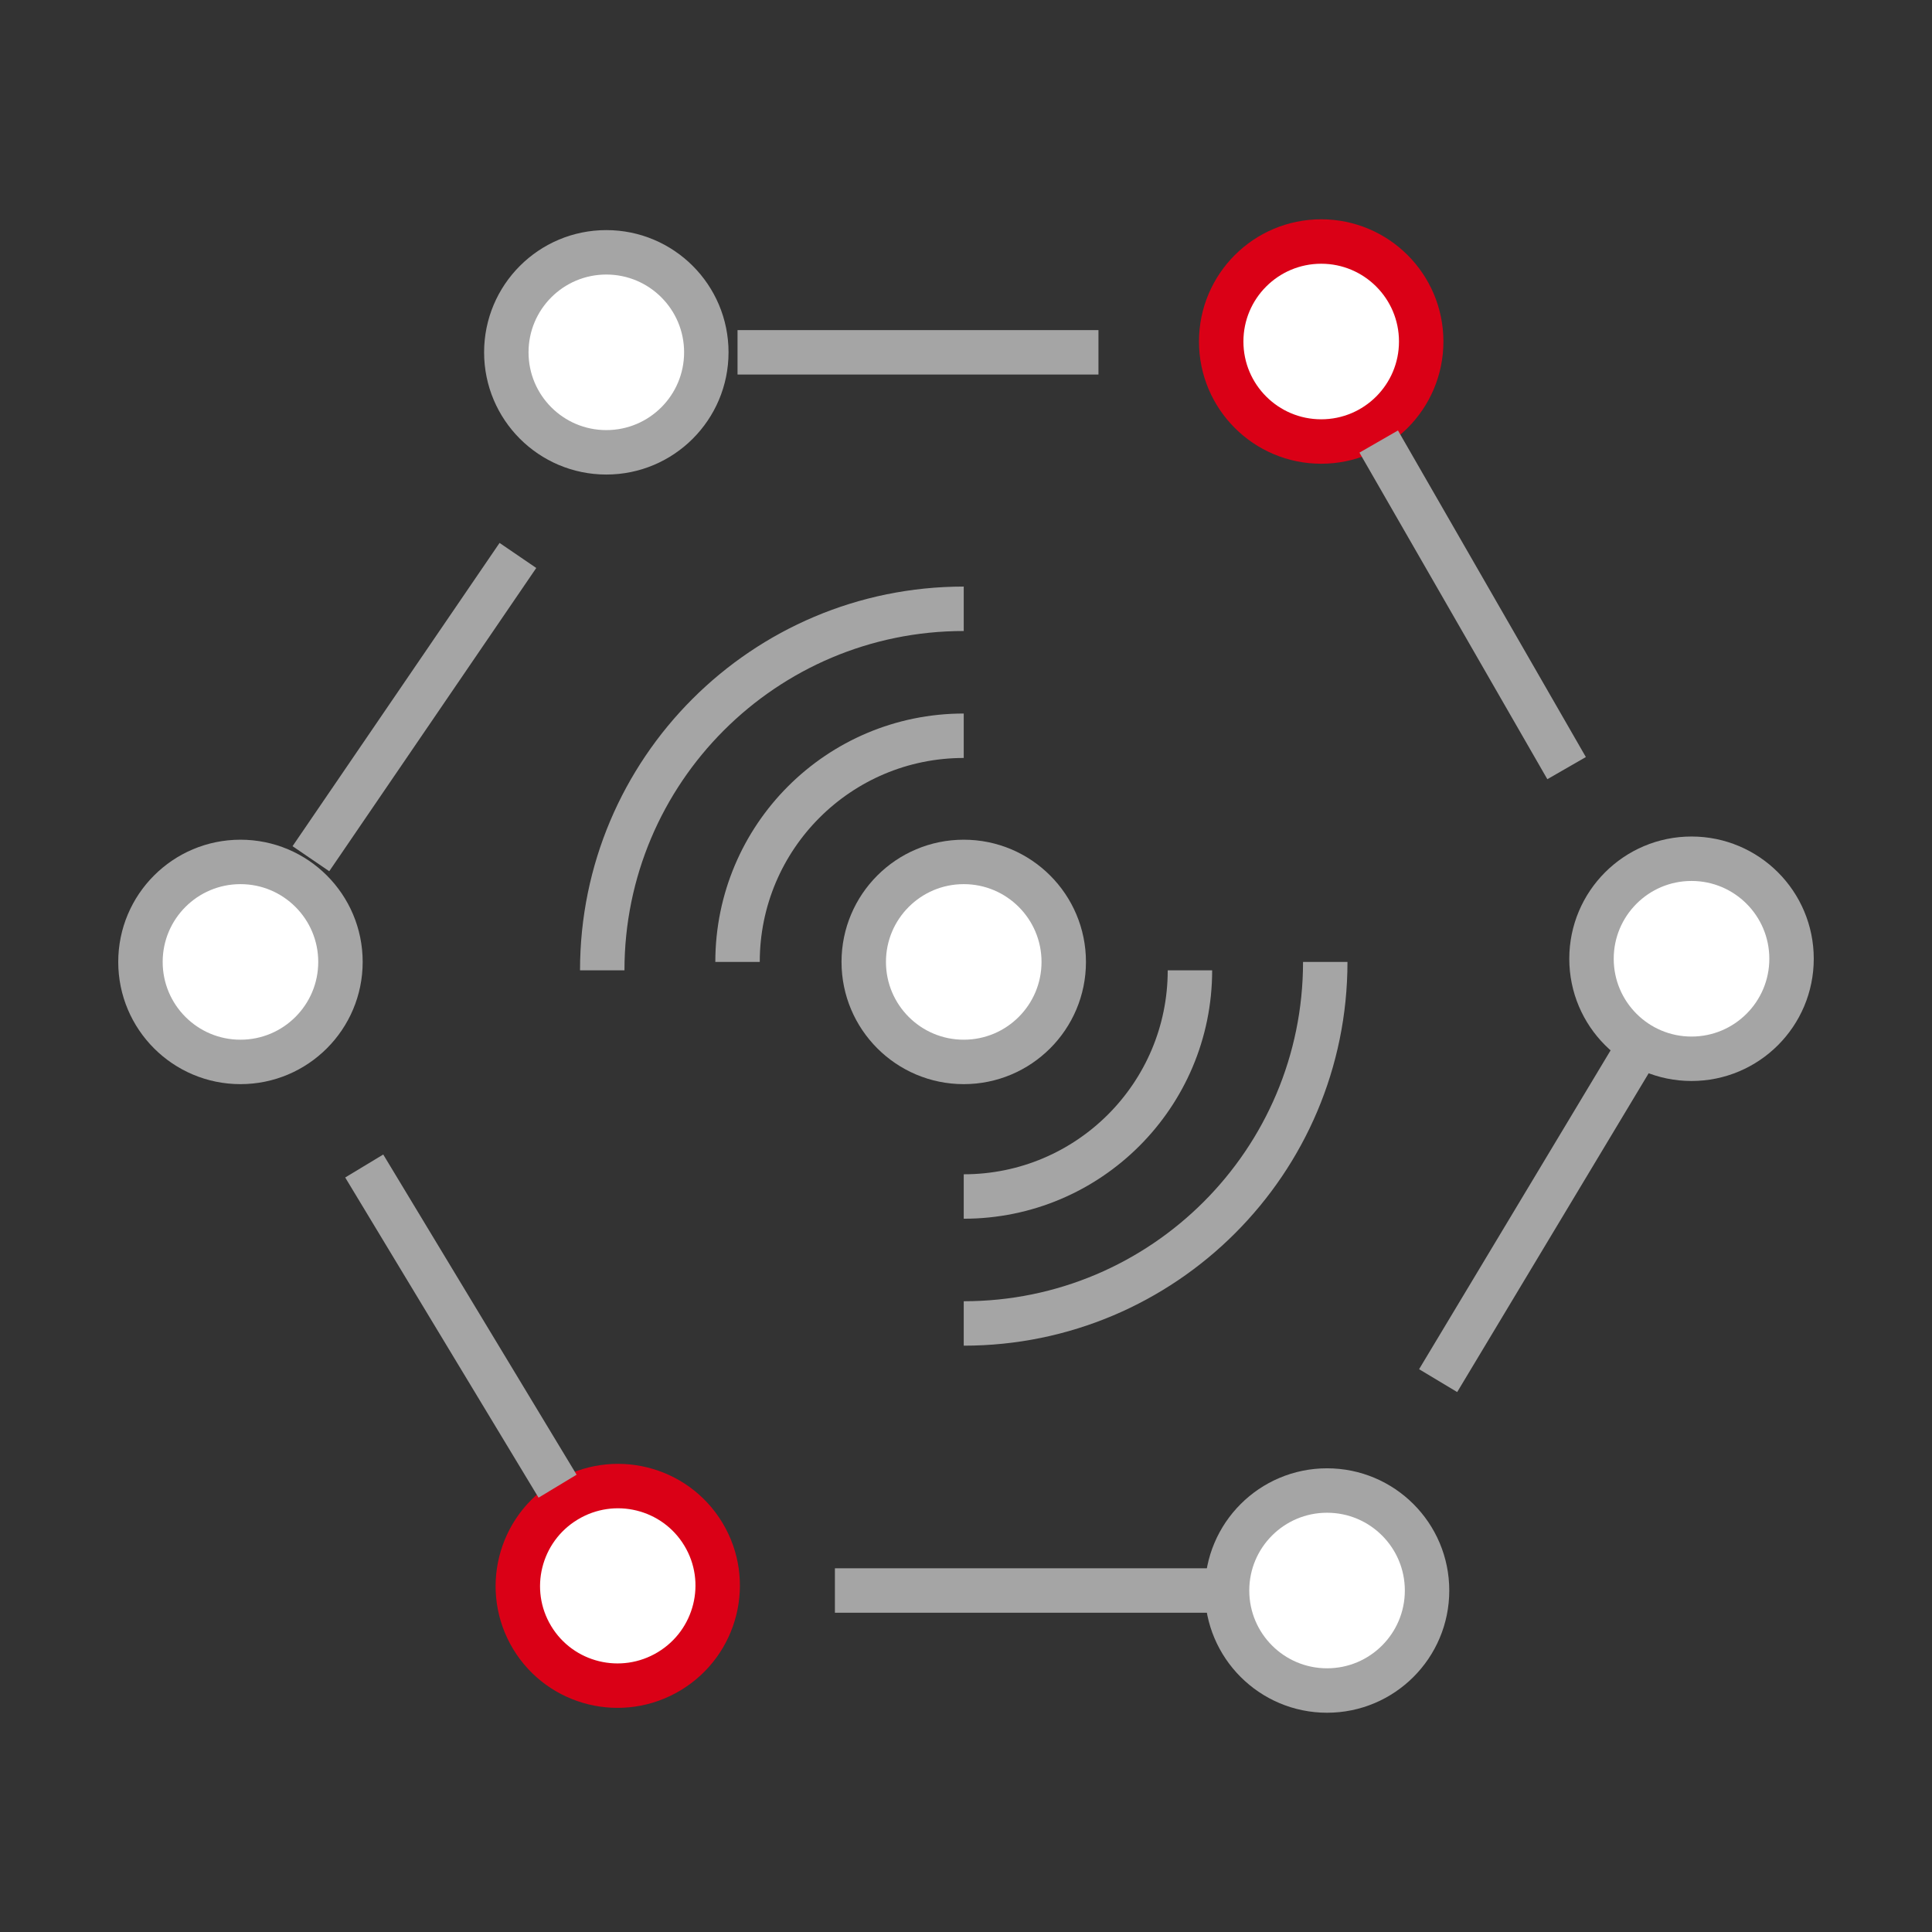 <?xml version="1.0" encoding="utf-8"?>
<!-- Generator: Adobe Illustrator 16.2.0, SVG Export Plug-In . SVG Version: 6.00 Build 0)  -->
<svg version="1.2" baseProfile="tiny" id="Layer_1" xmlns="http://www.w3.org/2000/svg" xmlns:xlink="http://www.w3.org/1999/xlink"
	 x="0px" y="0px" width="100px" height="100px" viewBox="0 0 100 100" xml:space="preserve">
<rect x="0" y="0" width="100" height="100" fill="#333333" stroke="none"/>
<g>
	<circle fill="#FFFFFF" stroke="#A5A5A5" stroke-width="2.3" stroke-miterlimit="10" cx="31.383" cy="18.236" r="5.176"/>
	
		<line fill="#FFFFFF" stroke="#A5A5A5" stroke-width="2.3" stroke-miterlimit="10" x1="38.175" y1="18.236" x2="56.856" y2="18.236"/>
</g>
<g>
	<circle fill="#FFFFFF" stroke="#DA0016" stroke-width="2.3" stroke-miterlimit="10" cx="68.385" cy="17.677" r="5.176"/>
	
		<line fill="#FFFFFF" stroke="#A5A5A5" stroke-width="2.3" stroke-miterlimit="10" x1="71.362" y1="22.854" x2="81.087" y2="39.758"/>
</g>
<g>
	<circle fill="#FFFFFF" stroke="#A5A5A5" stroke-width="2.3" stroke-miterlimit="10" cx="68.688" cy="82.325" r="5.176"/>
	
		<line fill="#FFFFFF" stroke="#A5A5A5" stroke-width="2.3" stroke-miterlimit="10" x1="63.207" y1="82.325" x2="43.215" y2="82.325"/>
</g>
<g>
	<circle fill="#FFFFFF" stroke="#A5A5A5" stroke-width="2.3" stroke-miterlimit="10" cx="87.553" cy="49.625" r="5.177"/>
	
		<line fill="#FFFFFF" stroke="#A5A5A5" stroke-width="2.3" stroke-miterlimit="10" x1="84.515" y1="54.683" x2="74.438" y2="71.461"/>
</g>
<g>
	
		<ellipse transform="matrix(-0.517 -0.856 0.856 -0.517 -21.76 151.898)" fill="#FFFFFF" stroke="#DA0016" stroke-width="2.3" stroke-miterlimit="10" cx="31.979" cy="82.089" rx="5.16" ry="5.176"/>
	
		<line fill="#FFFFFF" stroke="#A5A5A5" stroke-width="2.3" stroke-miterlimit="10" x1="28.86" y1="76.925" x2="18.852" y2="60.352"/>
</g>
<g>
	<circle fill="#FFFFFF" stroke="#A5A5A5" stroke-width="2.3" stroke-miterlimit="10" cx="12.446" cy="49.789" r="5.176"/>
	
		<line fill="#FFFFFF" stroke="#A5A5A5" stroke-width="2.3" stroke-miterlimit="10" x1="16.092" y1="44.447" x2="26.807" y2="28.75"/>
</g>
<circle fill="#FFFFFF" stroke="#A5A5A5" stroke-width="2.3" stroke-miterlimit="10" cx="49.883" cy="49.789" r="5.176"/>
<path fill="none" stroke="#A5A5A5" stroke-width="2.3" stroke-miterlimit="10" d="M68.595,49.79
	c0,10.332-8.378,18.712-18.712,18.712"/>
<path fill="none" stroke="#A5A5A5" stroke-width="2.3" stroke-miterlimit="10" d="M61.591,50.223
	c0,6.466-5.242,11.708-11.708,11.708"/>
<path fill="none" stroke="#A5A5A5" stroke-width="2.3" stroke-miterlimit="10" d="M31.172,50.223
	c0-10.335,8.377-18.712,18.711-18.712"/>
<path fill="none" stroke="#A5A5A5" stroke-width="2.3" stroke-miterlimit="10" d="M38.175,49.79c0-6.467,5.242-11.708,11.708-11.708
	"/>
</svg>
